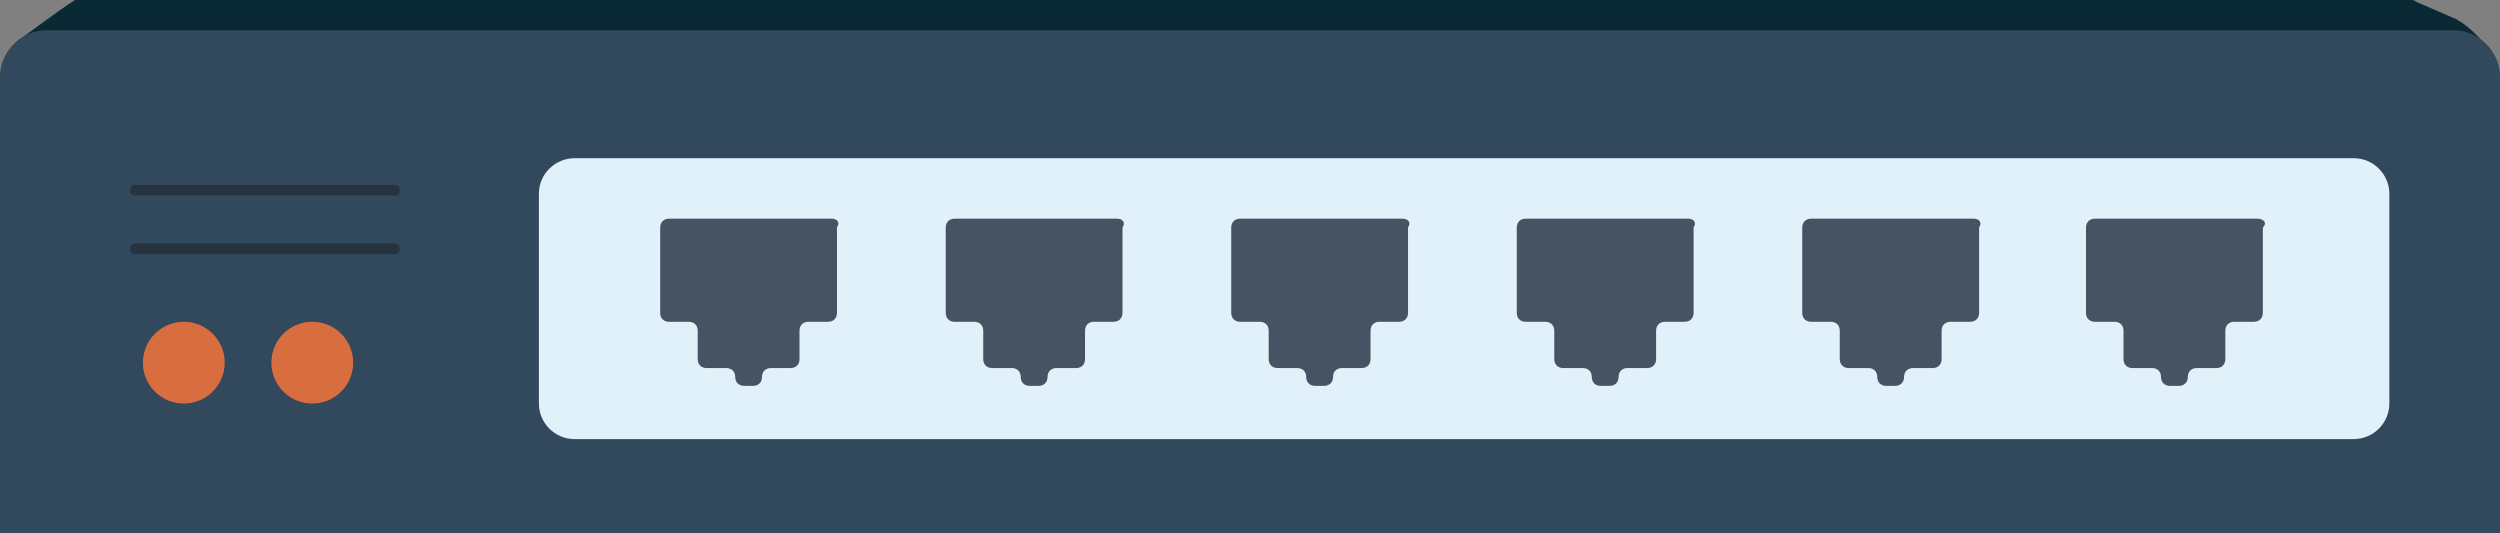 <svg version="1.1" id="ilhwsa8q1" xmlns:xml="http://www.w3.org/XML/1998/namespace"
	 xmlns="http://www.w3.org/2000/svg" xmlns:xlink="http://www.w3.org/1999/xlink" x="0px" y="0px" width="75px" height="16px"
	 viewBox="0 0 75 16" enable-background="new 0 0 75 16" xml:space="preserve">
<rect x="0" y="0" width="75" height="16" fill="#808080" stroke="none"/>
<g>
	<path fill="#092A35" d="M0.535,1.227c0,0,1.285-0.96,1.713-1.227h0.054h70.021c0.053,0,0.107,0,0.16,0.053l1.231,0.534
		c0.054,0.053,0.107,0.053,0.161,0.106c0.16,0.106,0.535,0.427,0.642,0.64"/>
	<path fill="#32485D" d="M75,16H0V2.293c0-0.747,0.642-1.386,1.392-1.386h72.217c0.749,0,1.392,0.64,1.392,1.386V16z"/>
	<path fill="#E1F1F9" d="M70.61,13.173H17.237c-0.589,0-1.07-0.479-1.07-1.066V5.813c0-0.587,0.481-1.067,1.07-1.067H70.61
		c0.589,0,1.07,0.48,1.07,1.067v6.293C71.681,12.693,71.199,13.173,70.61,13.173z"/>
	<g>
		<path fill="#475263" d="M67.72,6.56h-4.872c-0.16,0-0.268,0.106-0.268,0.267v2.56c0,0.16,0.107,0.267,0.268,0.267h0.589
			c0.161,0,0.268,0.106,0.268,0.267v0.854c0,0.16,0.107,0.267,0.268,0.267h0.589c0.161,0,0.268,0.106,0.268,0.267l0,0
			c0,0.16,0.107,0.267,0.268,0.267h0.269c0.16,0,0.268-0.106,0.268-0.267l0,0c0-0.16,0.106-0.267,0.268-0.267h0.588
			c0.161,0,0.269-0.106,0.269-0.267V9.92c0-0.16,0.106-0.267,0.268-0.267h0.589c0.16,0,0.268-0.106,0.268-0.267v-2.56
			C68.04,6.667,67.88,6.56,67.72,6.56z"/>
		<path fill="#475263" d="M59.207,6.56h-4.871c-0.161,0-0.268,0.106-0.268,0.267v2.56c0,0.16,0.106,0.267,0.268,0.267h0.589
			c0.16,0,0.268,0.106,0.268,0.267v0.854c0,0.16,0.107,0.267,0.268,0.267h0.589c0.161,0,0.268,0.106,0.268,0.267l0,0
			c0,0.16,0.107,0.267,0.268,0.267h0.268c0.161,0,0.268-0.106,0.268-0.267l0,0c0-0.16,0.107-0.267,0.268-0.267h0.59
			c0.16,0,0.268-0.106,0.268-0.267V9.92c0-0.16,0.107-0.267,0.268-0.267h0.589c0.16,0,0.268-0.106,0.268-0.267v-2.56
			C59.476,6.667,59.368,6.56,59.207,6.56z"/>
		<path fill="#475263" d="M50.643,6.56h-4.872c-0.161,0-0.268,0.106-0.268,0.267v2.56c0,0.16,0.106,0.267,0.268,0.267h0.589
			c0.16,0,0.268,0.106,0.268,0.267v0.854c0,0.16,0.107,0.267,0.268,0.267h0.589c0.161,0,0.268,0.106,0.268,0.267l0,0
			c0,0.16,0.107,0.267,0.268,0.267h0.268c0.161,0,0.268-0.106,0.268-0.267l0,0c0-0.16,0.107-0.267,0.269-0.267h0.589
			c0.16,0,0.268-0.106,0.268-0.267V9.92c0-0.16,0.107-0.267,0.268-0.267h0.589c0.16,0,0.268-0.106,0.268-0.267v-2.56
			C50.91,6.667,50.803,6.56,50.643,6.56z"/>
		<path fill="#475263" d="M42.077,6.56h-4.872c-0.16,0-0.268,0.106-0.268,0.267v2.56c0,0.16,0.107,0.267,0.268,0.267h0.589
			c0.16,0,0.267,0.106,0.267,0.267v0.854c0,0.16,0.107,0.267,0.268,0.267h0.589c0.161,0,0.268,0.106,0.268,0.267l0,0
			c0,0.16,0.107,0.267,0.268,0.267h0.269c0.16,0,0.268-0.106,0.268-0.267l0,0c0-0.16,0.106-0.267,0.268-0.267h0.589
			c0.16,0,0.268-0.106,0.268-0.267V9.92c0-0.16,0.107-0.267,0.268-0.267h0.589c0.16,0,0.268-0.106,0.268-0.267v-2.56
			C42.345,6.667,42.237,6.56,42.077,6.56z"/>
		<path fill="#475263" d="M33.512,6.56H28.64c-0.161,0-0.268,0.106-0.268,0.267v2.56c0,0.16,0.107,0.267,0.268,0.267h0.589
			c0.161,0,0.268,0.106,0.268,0.267v0.854c0,0.16,0.107,0.267,0.268,0.267h0.589c0.161,0,0.268,0.106,0.268,0.267l0,0
			c0,0.16,0.107,0.267,0.268,0.267h0.268c0.16,0,0.268-0.106,0.268-0.267l0,0c0-0.16,0.107-0.267,0.268-0.267h0.589
			c0.161,0,0.268-0.106,0.268-0.267V9.92c0-0.16,0.107-0.267,0.268-0.267h0.588c0.161,0,0.268-0.106,0.268-0.267v-2.56
			C33.779,6.667,33.672,6.56,33.512,6.56z"/>
		<path fill="#475263" d="M24.946,6.56h-4.872c-0.161,0-0.268,0.106-0.268,0.267v2.56c0,0.16,0.107,0.267,0.268,0.267h0.589
			c0.161,0,0.268,0.106,0.268,0.267v0.854c0,0.16,0.107,0.267,0.268,0.267h0.589c0.16,0,0.268,0.106,0.268,0.267l0,0
			c0,0.16,0.107,0.267,0.268,0.267h0.268c0.161,0,0.268-0.106,0.268-0.267l0,0c0-0.16,0.107-0.267,0.268-0.267h0.589
			c0.16,0,0.268-0.106,0.268-0.267V9.92c0-0.16,0.107-0.267,0.268-0.267h0.588c0.161,0,0.268-0.106,0.268-0.267v-2.56
			C25.214,6.667,25.107,6.56,24.946,6.56z"/>
	</g>
	<circle fill="#D86D3F" cx="5.514" cy="10.88" r="1.227"/>
	<circle fill="#D86D3F" cx="9.368" cy="10.88" r="1.227"/>
	<path fill="#27333F" d="M11.831,5.867H4.068c-0.107,0-0.161-0.053-0.161-0.16l0,0c0-0.107,0.053-0.16,0.161-0.16h7.762
		c0.107,0,0.161,0.053,0.161,0.16l0,0C11.991,5.813,11.938,5.867,11.831,5.867z"/>
	<path fill="#27333F" d="M11.831,7.626H4.068c-0.107,0-0.161-0.053-0.161-0.16l0,0c0-0.107,0.053-0.16,0.161-0.16h7.762
		c0.107,0,0.161,0.053,0.161,0.16l0,0C11.991,7.52,11.938,7.626,11.831,7.626z"/>
</g>
</svg>
